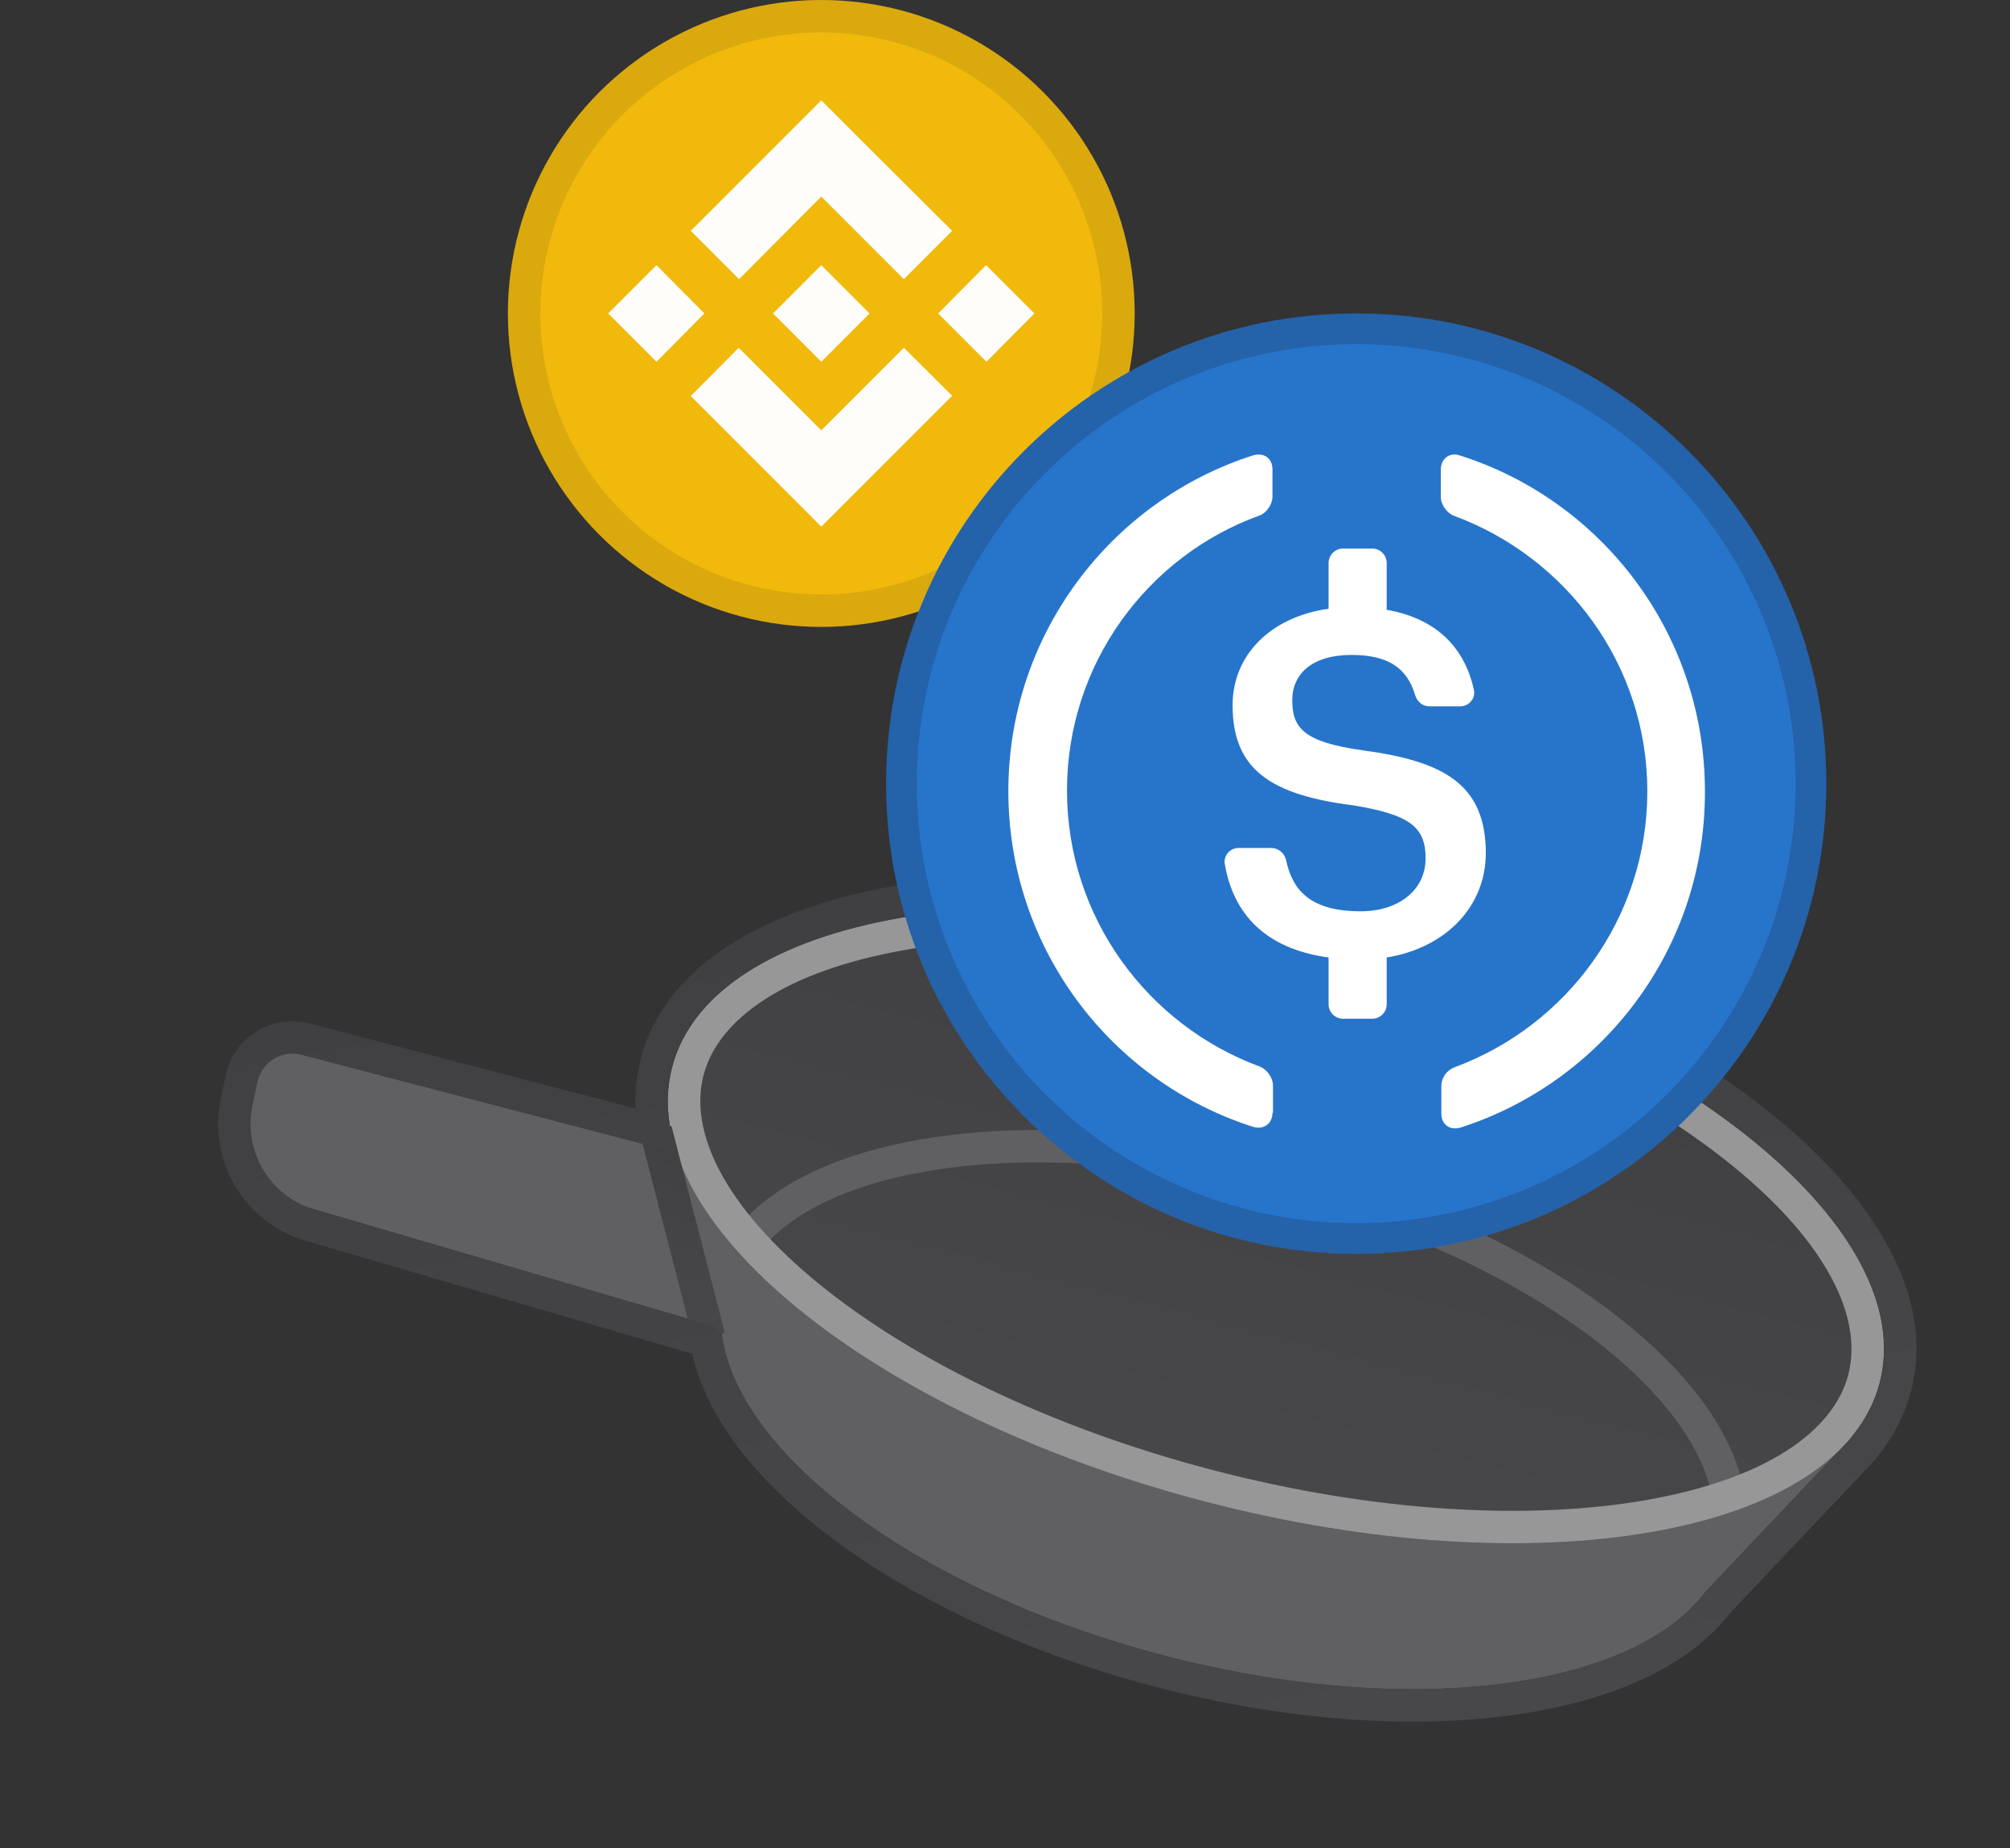 <svg width="186" height="171" viewBox="0 0 186 171" fill="none" xmlns="http://www.w3.org/2000/svg">
<rect x="0" y="0" width="186" height="171" fill="#333333" stroke="none"/>
<path d="M67.045 119.028C63.867 131.172 82.045 146.449 107.647 153.149C133.25 159.849 156.581 155.436 159.759 143.291C162.937 131.146 144.759 115.87 119.157 109.169C93.555 102.469 70.223 106.883 67.045 119.028Z" fill="#606063"/>
<path d="M155.924 149.273L171.346 132.988L61.992 104.369L67.713 126.187L155.924 149.273Z" fill="#606063"/>
<path d="M68.934 108.293L27.073 97.338C25.258 96.863 23.413 97.992 23.01 99.824L22.541 101.953C21.608 106.194 24.119 110.433 28.288 111.653L70.099 123.892L68.934 108.293Z" fill="#606063"/>
<path d="M62.203 98.71C58.509 112.824 80.527 130.811 111.381 138.886C142.235 146.96 170.241 142.064 173.935 127.95C177.629 113.836 155.611 95.849 124.757 87.774C93.903 79.7 65.896 84.596 62.203 98.71Z" fill="url(#paint0_linear)"/>
<path fill-rule="evenodd" clip-rule="evenodd" d="M146.673 123.286C153.771 128.506 157.919 134.152 158.538 139.157L161.516 138.789C160.744 132.551 155.779 126.258 148.45 120.869C141.061 115.434 131.011 110.721 119.537 107.718C108.063 104.716 96.993 103.901 87.888 105.019C78.859 106.128 71.448 109.182 67.72 114.242L70.135 116.021C73.126 111.961 79.508 109.071 88.254 107.997C96.923 106.933 107.608 107.698 118.777 110.621C129.946 113.544 139.636 118.111 146.673 123.286Z" fill="#606063"/>
<path fill-rule="evenodd" clip-rule="evenodd" d="M75.734 118.739C67.014 111.615 63.736 104.698 65.105 99.469C66.473 94.24 72.719 89.816 83.811 87.876C94.618 85.987 108.889 86.723 123.997 90.676C139.105 94.63 151.908 100.98 160.403 107.921C169.124 115.045 172.401 121.962 171.033 127.191C169.664 132.42 163.419 136.844 152.326 138.784C141.52 140.673 127.248 139.937 112.14 135.984C97.032 132.03 84.23 125.68 75.734 118.739ZM111.381 138.886C80.527 130.811 58.509 112.824 62.203 98.71C65.896 84.596 93.903 79.7 124.757 87.774C155.611 95.849 177.629 113.836 173.935 127.95C170.241 142.064 142.235 146.96 111.381 138.886Z" fill="#979797"/>
<path fill-rule="evenodd" clip-rule="evenodd" d="M64.167 124.049L59.23 104.926L62.135 104.176L67.072 123.299L64.167 124.049Z" fill="url(#paint1_linear)"/>
<path fill-rule="evenodd" clip-rule="evenodd" d="M62.469 106.189C62.424 106.041 62.381 105.893 62.341 105.746C62.266 105.473 62.198 105.2 62.139 104.929L61.997 104.389C61.995 104.38 62.002 104.372 62.011 104.375C62.019 104.377 62.027 104.37 62.025 104.362C62.024 104.353 62.022 104.345 62.021 104.337C61.973 104.072 61.933 103.807 61.901 103.543C61.893 103.479 61.886 103.416 61.879 103.352C61.806 102.689 61.782 102.031 61.808 101.378C61.808 101.378 61.808 101.378 61.808 101.377C61.843 100.475 61.973 99.585 62.203 98.71C65.896 84.595 93.903 79.699 124.757 87.774C155.611 95.849 177.629 113.836 173.935 127.95C173.706 128.826 173.383 129.666 172.972 130.469C172.972 130.469 172.972 130.47 172.972 130.47C172.528 131.338 171.981 132.163 171.337 132.945C171.332 132.951 171.326 132.958 171.321 132.964C171.319 132.967 171.318 132.969 171.318 132.972C171.318 132.977 171.322 132.982 171.327 132.983C171.332 132.984 171.335 132.989 171.336 132.993C171.336 132.996 171.335 133 171.333 133.002L170.725 133.644C170.655 133.72 170.584 133.795 170.511 133.87L169.275 135.175L169.273 135.177L157.793 147.299C150.986 156.33 130.197 159.051 107.647 153.149C85.345 147.312 68.676 134.967 66.85 123.854C66.757 123.285 66.367 122.8 65.814 122.639L29.127 111.91C24.983 110.698 22.472 106.499 23.365 102.275L23.824 100.103C24.214 98.258 26.066 97.113 27.89 97.589L62.139 106.52C62.339 106.573 62.522 106.39 62.469 106.189ZM58.812 102.553C58.748 101.009 58.903 99.468 59.3 97.95C61.626 89.065 71.23 83.984 82.778 81.966C94.611 79.897 109.77 80.751 125.516 84.872C141.262 88.993 154.896 95.674 164.199 103.274C173.277 110.691 179.162 119.825 176.837 128.71C176.28 130.839 175.285 132.774 173.936 134.499C173.821 134.697 173.679 134.887 173.511 135.065L172.923 135.686C172.92 135.689 172.916 135.693 172.913 135.697C172.836 135.779 172.759 135.861 172.68 135.943C172.677 135.946 172.673 135.95 172.67 135.953L160.082 149.246C155.911 154.652 148.056 157.706 138.984 158.802C129.684 159.926 118.467 159.082 106.888 156.051C95.435 153.054 85.34 148.366 77.809 142.91C70.73 137.78 65.488 131.648 64.067 125.253L28.285 114.789C22.636 113.137 19.213 107.413 20.43 101.655L20.889 99.482C21.633 95.963 25.166 93.778 28.647 94.686L58.812 102.553Z" fill="url(#paint2_linear)"/>
<circle cx="76" cy="29" r="29" fill="#F0B90B"/>
<path d="M65.185 29L60.748 33.468L56.28 29L60.748 24.532L65.185 29ZM76 18.185L83.641 25.826L88.109 21.358L80.468 13.748L76 9.28L71.532 13.748L63.921 21.358L68.389 25.826L76 18.185ZM91.252 24.532L86.815 29L91.283 33.468L95.72 29L91.252 24.532ZM76 39.815L68.358 32.173L63.921 36.641L71.563 44.283L76 48.72L80.468 44.252L88.109 36.611L83.641 32.173L76 39.815ZM76 33.468L80.468 29L76 24.532L71.532 29L76 33.468Z" fill="#FFFDFA"/>
<g style="mix-blend-mode:multiply" opacity="0.1">
<circle cx="76" cy="29" r="27.5" stroke="#191326" stroke-width="3"/>
</g>
<path d="M125.5 116C149.524 116 169 96.524 169 72.5C169 48.476 149.524 29 125.5 29C101.476 29 82 48.476 82 72.5C82 96.524 101.476 116 125.5 116Z" fill="#2775CA"/>
<path d="M117.749 102.957C117.749 103.966 116.933 104.542 115.972 104.254C102.817 100.076 93.31 87.737 93.31 73.189C93.31 58.641 102.865 46.302 115.972 42.124C116.981 41.836 117.749 42.413 117.749 43.421V45.965C117.749 46.638 117.221 47.454 116.548 47.694C106.178 51.439 98.736 61.426 98.736 73.141C98.736 84.856 106.178 94.843 116.596 98.684C117.221 98.924 117.797 99.692 117.797 100.413V102.957H117.749Z" fill="white"/>
<path d="M128.321 92.906C128.321 93.674 127.697 94.25 126.977 94.25H124.288C123.52 94.25 122.943 93.626 122.943 92.906V88.584C116.99 87.768 114.109 84.455 113.341 79.942C113.197 79.174 113.821 78.454 114.589 78.454H117.662C118.286 78.454 118.862 78.934 119.006 79.558C119.583 82.247 121.119 84.311 125.92 84.311C129.425 84.311 131.922 82.343 131.922 79.414C131.922 76.485 130.434 75.381 125.296 74.517C117.662 73.556 114.061 71.252 114.061 65.25C114.061 60.641 117.518 57.088 122.943 56.319V52.094C122.943 51.326 123.568 50.75 124.288 50.75H126.977C127.745 50.75 128.321 51.374 128.321 52.094V56.416C132.69 57.184 135.475 59.681 136.387 63.81C136.579 64.578 135.955 65.346 135.139 65.346H132.258C131.634 65.346 131.154 64.914 130.962 64.338C130.193 61.697 128.321 60.593 125.056 60.593C121.455 60.593 119.583 62.321 119.583 64.77C119.583 67.363 120.639 68.659 126.16 69.427C133.65 70.436 137.492 72.596 137.492 78.934C137.492 83.783 133.891 87.672 128.321 88.584V92.906Z" fill="white"/>
<path d="M135.154 104.319C134.146 104.607 133.378 104.031 133.378 103.023V100.478C133.378 99.71 133.858 99.038 134.578 98.749C144.997 94.908 152.439 84.922 152.439 73.207C152.439 61.491 144.949 51.553 134.53 47.711C133.906 47.471 133.33 46.703 133.33 45.983V43.438C133.33 42.43 134.146 41.806 135.106 42.142C148.262 46.319 157.769 58.658 157.769 73.207C157.817 87.754 148.31 100.094 135.154 104.319Z" fill="white"/>
<g style="mix-blend-mode:multiply" opacity="0.2">
<circle cx="125.5" cy="72.5" r="42.081" stroke="#191326" stroke-width="2.837"/>
</g>
<defs>
<linearGradient id="paint0_linear" x1="124.757" y1="87.774" x2="111.381" y2="138.886" gradientUnits="userSpaceOnUse">
<stop stop-color="#404042"/>
<stop offset="1" stop-color="#48484B"/>
</linearGradient>
<linearGradient id="paint1_linear" x1="65.567" y1="105.096" x2="60.735" y2="123.129" gradientUnits="userSpaceOnUse">
<stop stop-color="#404042"/>
<stop offset="1" stop-color="#48484B"/>
</linearGradient>
<linearGradient id="paint2_linear" x1="92.495" y1="80.169" x2="108.09" y2="164.62" gradientUnits="userSpaceOnUse">
<stop stop-color="#404042"/>
<stop offset="1" stop-color="#48484B"/>
</linearGradient>
</defs>
</svg>
